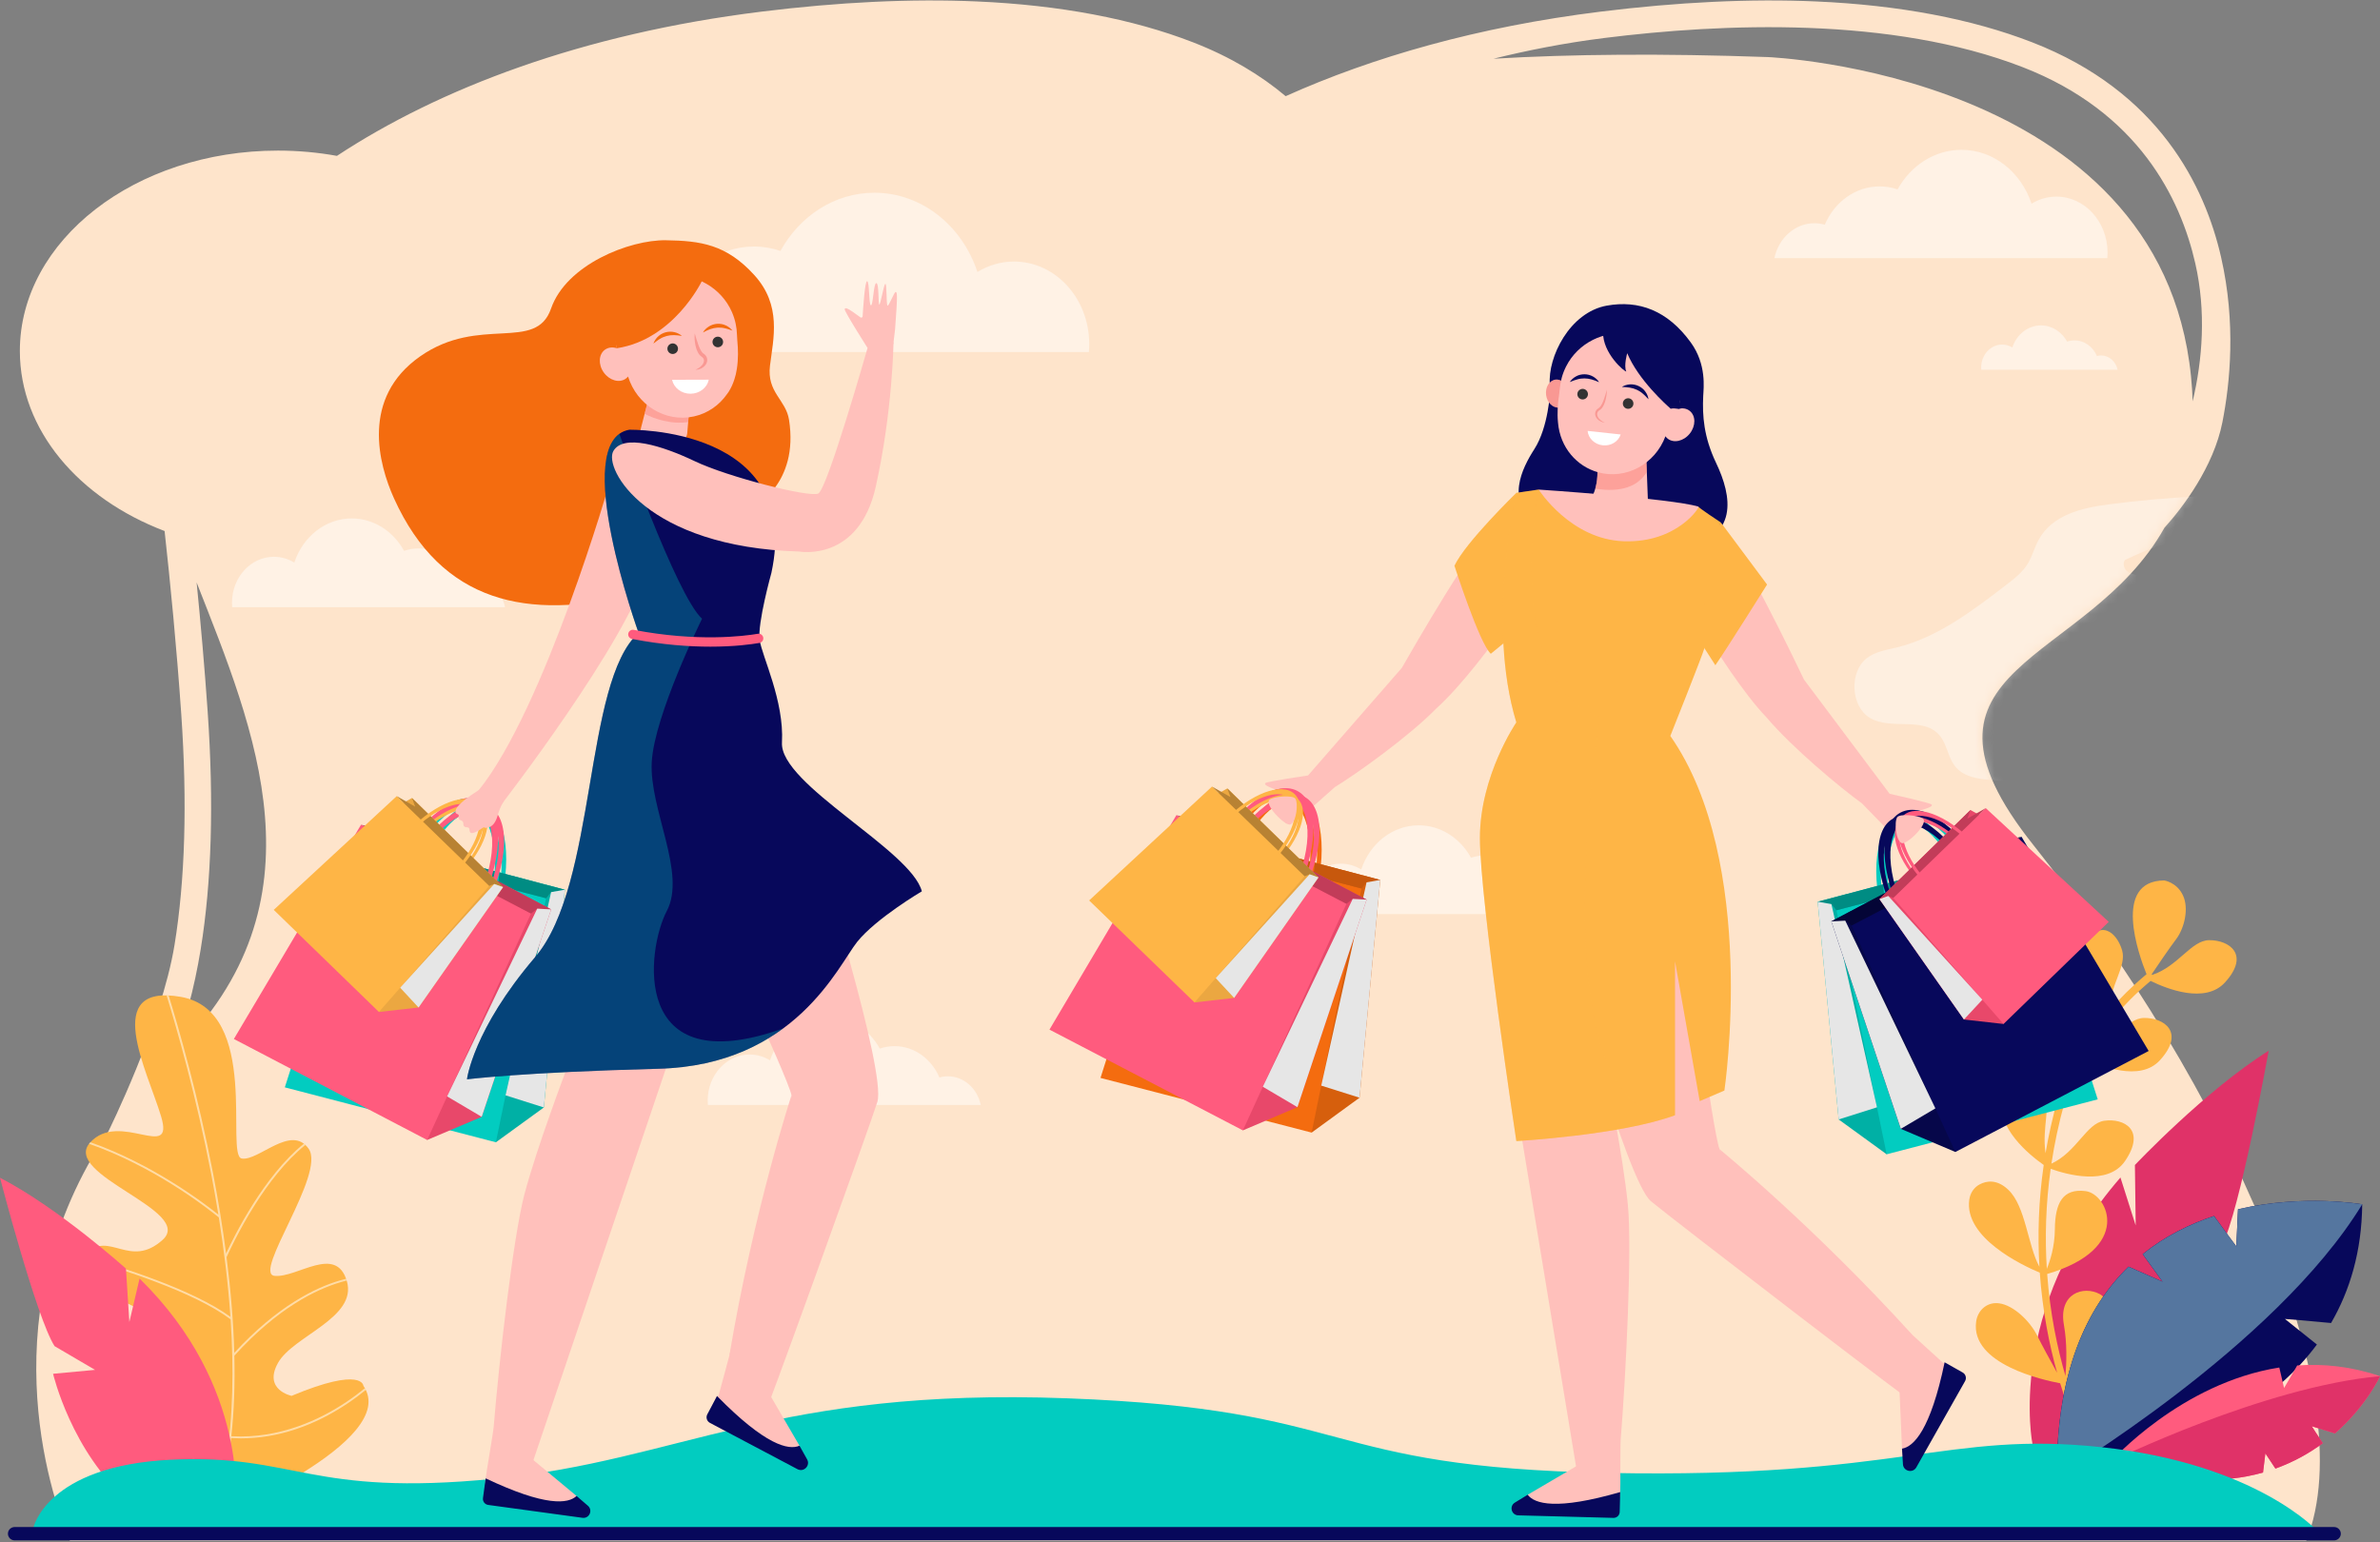 <svg width="250" height="162" viewBox="0 0 250 162" fill="none" xmlns="http://www.w3.org/2000/svg">
<rect x="0" y="0" width="250" height="162" fill="#808080" stroke="none"/>
<path d="M213.605 88.796C198.49 69.834 219.265 69.939 227.355 55.446C229.302 53.293 232.521 49.04 233.444 44.365C234.253 40.273 234.886 33.947 233.312 27.042C231.612 19.585 226.787 9.61 213.456 4.441C207.104 1.978 199.47 0.535 190.765 0.152C183.844 -0.153 176.23 0.221 168.129 1.223C155.244 2.817 144.181 6.003 135.049 10.104C132.454 7.922 129.254 5.971 125.308 4.441C118.956 1.978 111.321 0.535 102.617 0.152C95.696 -0.153 88.082 0.221 79.981 1.223C61.084 3.561 46.105 9.321 35.392 16.375C33.401 16.014 31.327 15.822 29.195 15.822C14.223 15.822 2.086 25.247 2.086 36.873C2.086 45.182 8.286 52.366 17.29 55.789C17.887 61.204 18.554 67.997 19.039 75.013C19.682 84.31 19.443 92.475 18.331 99.282C16.966 107.634 11.358 118.915 11.358 118.915C-1.139 137.544 5.147 156.703 7.341 161.878H95.489H154.104H242.252C248.417 146.504 233.861 114.208 213.605 88.796ZM18.243 110.697C18.178 110.761 18.114 110.825 18.049 110.889C19.382 107.654 20.396 103.924 21.083 99.716C22.229 92.69 22.475 84.3 21.815 74.781C21.486 70.033 21.073 65.387 20.653 61.19C26.714 76.642 34.541 94.777 18.243 110.697ZM156.88 6.169C160.298 5.324 164.252 4.525 168.52 3.991C180.954 2.436 198.669 1.704 212.452 7.049C224.642 11.775 229.047 20.869 230.597 27.666C231.751 32.725 231.358 37.804 230.321 42.163C230.296 41.317 230.239 40.443 230.148 39.537C226.938 7.643 185.678 5.995 185.678 5.995C174.613 5.602 165.087 5.681 156.88 6.169Z" fill="#FEE4CB"/>
<mask id="mask0_1163_200" style="mask-type:luminance" maskUnits="userSpaceOnUse" x="1" y="0" width="243" height="162">
<path d="M213.414 88.747C198.299 69.785 219.073 69.89 227.164 55.398C229.11 53.244 232.329 48.991 233.253 44.316C234.062 40.225 234.695 33.898 233.121 26.993C231.421 19.536 226.596 9.562 213.264 4.392C206.912 1.929 199.278 0.486 190.574 0.103C183.653 -0.201 176.039 0.172 167.938 1.174C155.053 2.768 143.99 5.954 134.858 10.056C132.263 7.874 129.062 5.922 125.116 4.392C118.764 1.929 111.13 0.486 102.426 0.103C95.505 -0.201 87.891 0.172 79.79 1.174C60.893 3.512 45.914 9.272 35.2 16.327C33.21 15.965 31.136 15.774 29.003 15.774C14.031 15.774 1.895 25.198 1.895 36.824C1.895 45.133 8.095 52.317 17.098 55.74C17.695 61.155 18.363 67.948 18.848 74.965C19.49 84.261 19.252 92.426 18.14 99.234C16.775 107.585 11.166 118.867 11.166 118.867C-1.33 137.496 4.955 156.655 7.15 161.829H95.298H153.913H242.061C248.225 146.456 233.67 114.159 213.414 88.747ZM18.052 110.648C17.986 110.712 17.922 110.776 17.858 110.84C19.191 107.606 20.205 103.875 20.891 99.668C22.037 92.641 22.284 84.252 21.624 74.733C21.294 69.984 20.881 65.338 20.461 61.141C26.522 76.593 34.35 94.728 18.052 110.648ZM156.688 6.12C160.107 5.275 164.061 4.476 168.328 3.943C180.762 2.388 198.477 1.656 212.261 7C224.45 11.727 228.856 20.82 230.406 27.617C231.559 32.677 231.166 37.755 230.13 42.114C230.104 41.269 230.048 40.394 229.956 39.488C226.746 7.594 185.487 5.947 185.487 5.947C174.421 5.553 164.896 5.632 156.688 6.12Z" fill="white"/>
</mask>
<g mask="url(#mask0_1163_200)">
<path opacity="0.5" d="M165.127 96.035C164.766 94.311 163.36 93.025 161.68 93.025C161.371 93.025 161.072 93.069 160.787 93.15C159.957 91.204 158.157 89.856 156.069 89.856C155.529 89.856 155.009 89.946 154.519 90.113C153.396 88.072 151.354 86.706 149.021 86.706C146.246 86.706 143.883 88.639 142.987 91.344C142.353 90.956 141.623 90.734 140.846 90.734C138.413 90.734 136.441 92.898 136.441 95.566C136.441 95.725 136.449 95.881 136.463 96.035H165.127Z" fill="white"/>
<path opacity="0.5" d="M53.053 63.794C52.692 62.07 51.286 60.784 49.605 60.784C49.297 60.784 48.998 60.827 48.712 60.909C47.883 58.963 46.083 57.614 43.995 57.614C43.455 57.614 42.935 57.704 42.445 57.871C41.321 55.83 39.28 54.465 36.947 54.465C34.172 54.465 31.808 56.397 30.913 59.102C30.279 58.715 29.549 58.493 28.772 58.493C26.339 58.493 24.367 60.656 24.367 63.325C24.367 63.483 24.375 63.639 24.388 63.794H53.053Z" fill="white"/>
<path opacity="0.5" d="M103.022 116.085C102.661 114.361 101.255 113.075 99.574 113.075C99.266 113.075 98.966 113.118 98.681 113.2C97.852 111.254 96.051 109.905 93.964 109.905C93.424 109.905 92.903 109.995 92.414 110.163C91.29 108.121 89.248 106.756 86.916 106.756C84.141 106.756 81.777 108.688 80.882 111.393C80.248 111.006 79.518 110.784 78.74 110.784C76.308 110.784 74.336 112.947 74.336 115.616C74.336 115.774 74.343 115.93 74.357 116.085H103.022Z" fill="white"/>
<path opacity="0.5" d="M222.437 38.846C222.256 37.985 221.554 37.343 220.714 37.343C220.56 37.343 220.411 37.364 220.268 37.405C219.854 36.433 218.954 35.759 217.911 35.759C217.642 35.759 217.382 35.804 217.137 35.888C216.575 34.868 215.556 34.186 214.39 34.186C213.004 34.186 211.823 35.151 211.375 36.503C211.059 36.309 210.694 36.198 210.306 36.198C209.091 36.198 208.105 37.279 208.105 38.612C208.105 38.691 208.109 38.769 208.116 38.846H222.437Z" fill="white"/>
<path opacity="0.5" d="M186.383 27.122C186.823 25.019 188.539 23.45 190.59 23.45C190.966 23.45 191.331 23.503 191.679 23.603C192.691 21.228 194.888 19.583 197.435 19.583C198.094 19.583 198.729 19.693 199.326 19.897C200.698 17.406 203.189 15.74 206.035 15.74C209.421 15.74 212.305 18.098 213.398 21.398C214.171 20.925 215.062 20.654 216.01 20.654C218.978 20.654 221.384 23.294 221.384 26.55C221.384 26.743 221.375 26.934 221.359 27.122H186.383V27.122Z" fill="white"/>
<path opacity="0.5" d="M62.945 36.987C63.593 33.894 66.116 31.587 69.132 31.587C69.685 31.587 70.222 31.665 70.734 31.811C72.223 28.319 75.453 25.899 79.199 25.899C80.167 25.899 81.101 26.061 81.979 26.361C83.996 22.698 87.659 20.248 91.845 20.248C96.824 20.248 101.065 23.716 102.672 28.569C103.81 27.874 105.12 27.476 106.514 27.476C110.879 27.476 114.417 31.358 114.417 36.146C114.417 36.43 114.404 36.71 114.38 36.987H62.945Z" fill="white"/>
<path opacity="0.4" d="M214.143 56.71C213.706 57.515 213.472 58.441 212.998 59.22C212.452 60.118 211.628 60.76 210.822 61.381C207.226 64.151 203.505 66.983 199.215 68.025C198.139 68.287 196.997 68.449 196.094 69.142C194.226 70.575 194.405 74.209 196.403 75.411C198.69 76.787 202.136 75.176 203.818 77.362C204.503 78.25 204.635 79.529 205.305 80.43C206.202 81.634 207.779 81.842 209.193 81.944C210.161 82.013 211.129 82.073 212.098 82.125C207.775 71.494 217.944 68.718 225.066 60.51C224.862 60.478 224.659 60.445 224.456 60.408C224.073 60.337 223.67 60.246 223.378 59.964C223.086 59.683 222.961 59.148 223.216 58.826C224.626 58.165 226.061 57.499 227.554 57.159C227.905 56.596 228.239 56.01 228.552 55.398C229.225 54.584 230.064 53.47 230.894 52.147C227.736 52.312 224.587 52.578 221.446 52.996C218.682 53.363 215.566 54.085 214.143 56.71Z" fill="white"/>
</g>
<path d="M22.303 159.558C22.303 159.558 42.197 151.404 38.174 145.595C38.174 145.595 38.11 143.515 30.628 146.646C30.628 146.646 27.614 146.02 29.203 143.18C30.792 140.34 37.572 138.454 36.432 134.586C35.292 130.718 31.225 134.262 28.849 134.04C26.473 133.819 34.264 123.307 32.422 120.685C30.581 118.063 27.152 122.012 25.389 121.711C23.625 121.41 27.404 106.204 18.999 104.73C10.593 103.256 15.472 112.463 16.922 117.285C18.372 122.106 12.569 116.628 9.47 120.027C6.371 123.426 20.504 127.185 17.078 130.262C13.652 133.338 11.474 129.279 9.09 131.674C5.235 135.546 20.027 138.013 17.825 140.932C16.07 143.26 12.694 139.2 11.037 140.832C9.381 142.464 12.717 153.491 22.303 159.558Z" fill="#FEB546"/>
<path opacity="0.52" d="M38.426 146.023C38.397 145.962 38.364 145.902 38.33 145.842C37.754 146.312 37.096 146.809 36.364 147.299C33.673 149.101 29.402 151.178 24.301 150.887C24.583 148.289 24.689 145.464 24.617 142.424C29.156 137.428 33.185 135.471 35.767 134.709C35.99 134.643 36.206 134.585 36.416 134.533C36.396 134.468 36.375 134.406 36.354 134.345C36.15 134.396 35.939 134.452 35.722 134.516C33.14 135.275 29.127 137.213 24.61 142.131C24.61 142.118 24.61 142.106 24.609 142.093C24.523 138.971 24.252 135.623 23.8 132.079C23.918 131.812 25.053 129.273 26.843 126.466C28.128 124.45 29.955 121.988 32.078 120.285C32.026 120.237 31.974 120.194 31.921 120.153C29.785 121.875 27.954 124.343 26.664 126.365C25.166 128.715 24.124 130.879 23.75 131.69C23.397 128.99 22.94 126.177 22.38 123.266C20.819 115.146 18.813 108.148 17.716 104.58C17.642 104.577 17.569 104.575 17.497 104.573C18.588 108.116 20.606 115.141 22.175 123.301C22.439 124.673 22.697 126.114 22.938 127.605C22.333 127.118 20.511 125.694 17.968 124.125C15.825 122.804 12.83 121.175 9.494 120.003C9.486 120.011 9.478 120.019 9.471 120.027C9.429 120.072 9.391 120.118 9.356 120.164C12.7 121.331 15.705 122.964 17.851 124.288C20.761 126.083 22.722 127.686 22.985 127.904C23.513 131.211 23.956 134.756 24.204 138.344C20.267 135.471 12.631 133.074 8.813 131.993C8.77 132.05 8.73 132.108 8.695 132.165C12.528 133.247 20.338 135.691 24.222 138.607C24.561 143.713 24.498 148.894 23.715 153.583C19.816 152.142 16.529 148.297 14.45 145.306C13.163 143.456 12.17 141.699 11.546 140.513C11.481 140.535 11.418 140.563 11.357 140.596C11.984 141.787 12.981 143.552 14.273 145.411C16.377 148.438 19.712 152.335 23.682 153.782C23.336 155.796 22.855 157.717 22.215 159.501C22.245 159.52 22.274 159.539 22.304 159.559C22.304 159.559 22.349 159.54 22.433 159.505C23.308 157.053 23.924 154.238 24.279 151.083C24.612 151.102 24.945 151.112 25.278 151.112C27.221 151.112 29.176 150.787 31.104 150.14C32.936 149.526 34.748 148.623 36.489 147.456C37.209 146.974 37.856 146.486 38.426 146.023Z" fill="white"/>
<path d="M213.501 151.735C213.501 151.735 210.628 137.659 222.736 123.708L224.338 128.745L224.255 122.395C224.255 122.395 231.642 114.566 238.308 110.386C238.308 110.386 235.265 127.35 233.391 130.851L228.824 134.064L233.818 134.106C233.818 134.106 232.348 143.585 226.027 149.932C219.705 156.28 213.501 151.735 213.501 151.735Z" fill="#E03268"/>
<path d="M227.322 92.498C221.884 92.553 224.647 100.294 225.477 102.348C223.957 103.612 222.668 104.899 221.583 106.149C221.627 103.458 223.408 101.532 222.911 99.838C222.354 97.939 220.509 96.32 218.848 99.544C217.533 102.099 220.059 105.386 221.165 106.641C219.33 108.844 218.117 110.902 217.342 112.485C216.936 109.375 218.738 106.918 217.962 105.052C217.113 103.011 214.894 101.455 213.494 105.269C212.337 108.421 215.84 111.902 217.09 113.015C216.417 114.477 216.155 115.429 216.128 115.531C215.591 117.449 215.178 119.325 214.87 121.15C214.449 118.419 215.551 116.013 214.627 114.409C213.517 112.485 211.135 111.244 210.29 115.271C209.62 118.457 213.165 121.328 214.676 122.389C214.123 126.216 214.03 129.806 214.224 133.089C212.981 130.797 212.783 126.73 210.953 124.993C209.752 123.854 208.662 124.054 207.954 124.426C207.349 124.744 206.955 125.335 206.856 126.041C206.299 130.032 212.394 132.919 214.263 133.706C214.549 137.744 215.265 141.296 216.082 144.218C215.43 143.038 214.452 141.252 213.983 140.304C213.245 138.81 211.514 137.126 209.999 136.927C209.936 136.918 209.875 136.913 209.814 136.908C208.663 136.834 207.743 137.686 207.58 138.836C206.945 143.333 214.72 145.013 216.404 145.323C216.41 145.343 216.416 145.364 216.422 145.384C218.656 152.703 221.673 157.011 221.8 157.19L222.408 156.766C222.379 156.724 219.51 152.622 217.338 145.8C222.877 141.548 222.238 136.859 220.572 135.959C218.851 135.029 216.203 135.885 216.798 139.191C217.143 141.109 217.076 143.167 216.959 144.558C216.107 141.624 215.344 137.998 215.04 133.844C224.066 131.182 221.443 125.44 219.079 125.137C216.685 124.83 215.867 126.369 215.847 129.145C215.833 130.99 215.336 132.495 215.002 133.301C214.801 130.082 214.88 126.556 215.407 122.795C217.072 123.391 221.412 124.619 223.215 121.98C225.469 118.682 223.082 117.454 221.035 117.745C219.153 118.012 218.174 121.001 215.486 122.249C215.801 120.167 216.251 118.016 216.87 115.805C216.879 115.769 217.404 113.86 218.977 111.174C220.591 111.981 224.764 113.721 226.889 111.38C229.558 108.439 227.315 106.925 225.225 106.943C223.361 106.959 222.032 109.6 219.349 110.555C220.739 108.313 222.835 105.625 225.905 103.052C227.584 103.877 231.637 105.504 233.72 103.209C236.389 100.269 234.146 98.754 232.056 98.773C230.165 98.789 228.826 101.506 226.067 102.425L226.013 102.358C226.616 101.463 227.901 99.568 228.565 98.698C229.451 97.537 229.957 95.447 229.299 94.058C228.641 92.669 227.322 92.498 227.322 92.498Z" fill="#FEB546"/>
<path d="M24.719 158.363C24.719 158.363 26.303 145.728 14.661 134.323L13.587 138.888L13.23 133.279C13.23 133.279 6.173 126.922 0 123.733C0 123.733 3.838 138.475 5.731 141.424L9.984 143.917L5.575 144.328C5.575 144.328 7.516 152.582 13.531 157.71C19.546 162.838 24.719 158.363 24.719 158.363Z" fill="#FF5B7E"/>
<path d="M248.132 126.523C248.081 131.479 246.834 135.588 244.86 138.993C242.65 138.776 240.013 138.566 240.013 138.566L243.372 141.253C234.439 153.305 216.056 155.113 216.056 155.113C215.976 144.219 219.177 137.361 223.584 133.074C225.024 133.698 227.154 134.649 227.154 134.649L225.068 131.758C227.409 129.872 229.998 128.598 232.571 127.749C233.645 129.258 234.906 130.943 234.906 130.943L235.085 127.044C241.992 125.433 248.132 126.523 248.132 126.523Z" fill="#07085B"/>
<path d="M223.584 133.074C225.024 133.698 227.154 134.649 227.154 134.649L225.068 131.758C227.409 129.872 229.998 128.598 232.571 127.749C233.645 129.258 234.907 130.943 234.907 130.943L235.085 127.044C241.992 125.433 248.132 126.523 248.132 126.523C238.989 141.508 216.056 155.113 216.056 155.113C215.976 144.219 219.177 137.361 223.584 133.074Z" fill="#55769F"/>
<path d="M250.002 144.577C246.967 143.544 244.043 143.253 241.303 143.453C240.687 144.537 239.923 145.82 239.923 145.82L239.423 143.67C229.064 145.292 221.746 153.535 221.746 153.535C228.352 155.897 233.611 155.857 237.712 154.703C237.819 153.894 237.959 152.691 237.959 152.691L239.015 154.287C240.954 153.591 242.606 152.647 243.993 151.62C243.438 150.794 242.838 149.843 242.838 149.843L245.272 150.591C248.589 147.692 250.002 144.577 250.002 144.577Z" fill="#FF5B7E"/>
<path d="M237.712 154.703C237.819 153.894 237.959 152.691 237.959 152.691L239.015 154.287C240.954 153.591 242.606 152.647 243.993 151.62C243.437 150.794 242.838 149.843 242.838 149.843L245.272 150.591C248.589 147.692 250.002 144.577 250.002 144.577C237.786 145.673 221.746 153.535 221.746 153.535C228.352 155.897 233.61 155.857 237.712 154.703Z" fill="#E03268"/>
<path d="M3.496 160.534C3.496 160.534 4.842 153.986 17.968 153.356C31.095 152.726 32.441 157.282 51.962 155.353C71.483 153.425 81.334 145.759 112.072 146.902C142.81 148.044 138.178 154.141 168.947 154.744C199.715 155.347 204.415 150.302 220.744 152.038C237.074 153.774 243.488 160.905 243.488 160.905H238.42L3.496 160.534Z" fill="#02CCC0"/>
<path d="M245.177 161.829H1.539C1.149 161.829 0.832 161.515 0.832 161.128C0.832 160.741 1.149 160.427 1.539 160.427H245.177C245.567 160.427 245.884 160.741 245.884 161.128C245.884 161.515 245.567 161.829 245.177 161.829Z" fill="#07085B"/>
<path d="M44.096 92.689C45.316 88.026 48.102 84.714 50.319 85.292C52.536 85.869 53.345 90.116 52.126 94.779C51.958 95.423 52.4 95.451 52.547 94.889C53.895 89.737 53.001 85.043 50.551 84.405C48.1 83.767 45.022 87.427 43.675 92.579C43.521 93.168 43.928 93.332 44.096 92.689Z" fill="#02CCC0"/>
<path d="M57.127 116.347L52.087 120.007L37.895 91.987L40.091 88.375L59.333 93.472L57.127 116.347Z" fill="#00B0A5"/>
<path d="M52.088 120.007L29.918 114.236L37.868 89.296L57.364 94.372L52.088 120.007Z" fill="#02CCC0"/>
<path d="M59.332 93.472L40.09 88.375L41.184 89.305L37.867 89.296L57.363 94.372L57.89 93.725L59.332 93.472Z" fill="#008C83"/>
<path d="M42.696 92.919C44.014 87.879 47.026 84.298 49.423 84.922C51.82 85.546 52.694 90.138 51.376 95.178C51.194 95.875 51.673 95.905 51.832 95.297C53.288 89.728 52.322 84.654 49.673 83.964C47.024 83.275 43.697 87.231 42.24 92.8C42.074 93.437 42.514 93.615 42.696 92.919Z" fill="#02CCC0"/>
<path d="M57.889 93.725L53.102 115.072L57.126 116.348L59.331 93.472L57.889 93.725Z" fill="#E6E6E6"/>
<path d="M43.231 91.349C45.468 87.081 48.927 84.481 50.958 85.542C52.989 86.603 52.821 90.924 50.584 95.193C50.275 95.782 50.7 95.909 50.97 95.394C53.442 90.678 53.627 85.903 51.383 84.731C49.139 83.558 45.317 86.431 42.845 91.147C42.562 91.687 42.922 91.939 43.231 91.349Z" fill="#FF5B7E"/>
<path d="M50.602 117.333L44.868 119.765L37.344 89.27L40.296 86.245L57.898 95.54L50.602 117.333Z" fill="#E8486A"/>
<path d="M44.87 119.765L24.566 109.154L37.924 86.642L55.778 95.974L44.87 119.765Z" fill="#FF5B7E"/>
<path d="M57.897 95.54L40.295 86.245L41.151 87.397L37.922 86.642L55.776 95.974L56.435 95.463L57.897 95.54Z" fill="#C23C59"/>
<path d="M41.813 91.258C44.231 86.644 47.971 83.833 50.167 84.98C52.362 86.128 52.181 90.799 49.763 95.413C49.429 96.05 49.888 96.188 50.18 95.631C52.852 90.532 53.052 85.371 50.626 84.103C48.201 82.835 44.068 85.941 41.396 91.04C41.09 91.624 41.479 91.896 41.813 91.258Z" fill="#FF5B7E"/>
<path d="M56.432 95.462L46.965 115.185L50.599 117.333L57.894 95.54L56.432 95.462Z" fill="#E6E6E6"/>
<path d="M44.192 87.69C46.451 85.367 49.179 84.354 50.284 85.427C51.389 86.5 50.454 89.253 48.195 91.575C47.883 91.896 48.132 92.059 48.405 91.779C50.901 89.213 51.935 86.171 50.714 84.986C49.492 83.8 46.478 84.92 43.982 87.486C43.696 87.779 43.88 88.011 44.192 87.69Z" fill="#FEB546"/>
<path d="M43.966 105.847L39.805 106.316L40.796 85.222L43.278 83.838L52.842 93.2L43.966 105.847Z" fill="#EBA741"/>
<path d="M39.806 106.317L28.754 95.589L41.674 83.64L51.393 93.073L39.806 106.317Z" fill="#FEB546"/>
<path d="M52.841 93.2L43.278 83.838L43.608 84.745L41.672 83.64L51.391 93.073L51.914 92.87L52.841 93.2Z" fill="#B88233"/>
<path d="M43.295 87.359C45.737 84.849 48.686 83.754 49.881 84.914C51.075 86.073 50.064 89.049 47.622 91.56C47.285 91.906 47.554 92.083 47.849 91.78C50.548 89.006 51.665 85.718 50.345 84.436C49.025 83.155 45.766 84.365 43.068 87.139C42.759 87.456 42.957 87.706 43.295 87.359Z" fill="#FEB546"/>
<path d="M51.914 92.87L42.035 103.767L43.965 105.847L52.841 93.2L51.914 92.87Z" fill="#E6E6E6"/>
<path d="M51.068 86.976C50.954 86.985 50.819 86.881 50.728 86.949C50.019 87.475 49.543 87.605 49.42 87.477C49.275 87.324 49.351 87.139 49.282 87.031C49.145 86.817 48.982 87.007 48.757 86.813C48.629 86.703 48.7 86.528 48.653 86.405C48.605 86.281 48.519 86.21 48.326 86.144C48.134 86.078 48.2 85.838 48.185 85.672C48.17 85.506 47.971 85.547 47.89 85.428C47.739 85.207 47.845 84.671 49.448 83.566L50.872 82.62L52.294 82.501L52.92 84.187C52.92 84.187 52.557 84.66 52.301 85.591C52.108 86.296 51.789 86.918 51.068 86.976Z" fill="#FFC0BB"/>
<path d="M71.025 109.071L55.938 153.678C55.938 153.678 50.759 158.161 50.984 155.545C51.036 154.936 51.801 150.611 51.866 149.812C52.412 143.098 53.905 129.928 55.104 125.408C56.401 120.519 59.479 112.396 59.479 112.396L71.025 109.071Z" fill="#FFC0BB"/>
<path d="M60.563 157.164L55.854 153.251L51.016 155.313L52.416 156.641L57.713 158.167C57.713 158.167 59.86 158.196 59.962 158.147C60.064 158.097 60.563 157.164 60.563 157.164Z" fill="#FFC0BB"/>
<path d="M60.564 157.164L61.752 158.19C62.304 158.659 61.904 159.557 61.186 159.459L51.279 158.105C50.929 158.057 50.685 157.735 50.733 157.386L51.016 155.313C57.327 158.315 59.693 157.987 60.564 157.164Z" fill="#07085B"/>
<path d="M85.865 89.499C85.865 89.499 93.13 112.568 92.16 115.765C91.54 117.811 79.962 149.993 79.778 149.934C79.594 149.874 74.967 148.52 74.967 148.52C74.967 148.52 83.56 117.072 83.14 115.058C82.72 113.044 74.008 94.453 74.008 94.453L85.865 89.499Z" fill="#FFC0BB"/>
<path d="M83.98 151.885L80.777 146.378L75.312 146.663L76.206 148.461L80.836 151.846C80.836 151.846 82.924 152.642 83.041 152.63C83.158 152.618 83.98 151.885 83.98 151.885Z" fill="#FFC0BB"/>
<path d="M83.982 151.885L84.776 153.312C85.148 153.967 84.435 154.701 83.77 154.35L74.573 149.485C74.248 149.313 74.124 148.912 74.296 148.587L75.314 146.663C80.408 151.852 82.837 152.378 83.982 151.885Z" fill="#07085B"/>
<path d="M83.143 115.058C83.143 115.058 79.191 127.087 76.602 142.47L84.96 124.45L83.143 115.058Z" fill="#FFC0BB"/>
<path d="M79.171 53.237C79.171 53.237 83.945 50.851 82.88 44.1C82.544 41.971 80.53 41.235 80.882 38.402C81.233 35.569 82.145 32.091 79.22 28.883C76.296 25.676 73.601 25.297 69.943 25.241C66.128 25.184 59.483 27.794 57.881 32.422C56.279 37.049 50.368 33.073 44.129 37.442C37.89 41.812 39.765 48.767 41.385 52.353C46.376 63.398 55.506 65.187 66.549 62.456C77.591 59.725 68.525 57.771 68.627 57.599C68.728 57.426 79.171 53.237 79.171 53.237Z" fill="#F46C0F"/>
<path d="M72.188 45.534L72.516 41.623L68.1 41.959L66.86 46.801C66.71 47.376 68.539 47.659 69.078 47.908C69.704 48.199 70.288 46.611 71.26 46.485C71.752 46.421 72.134 46.027 72.188 45.534Z" fill="#FFC0BB"/>
<g opacity="0.6">
<path d="M72.286 44.339L72.514 41.623L68.098 41.959L67.711 43.472C68.629 43.963 70.475 44.618 72.286 44.339Z" fill="#FC8D84"/>
</g>
<path d="M77.133 39.881C77.255 39.522 77.344 39.149 77.398 38.765C77.564 37.733 77.54 36.676 77.448 35.769C77.429 35.574 77.42 35.379 77.415 35.183C77.396 34.394 77.231 33.585 76.885 32.789C75.77 30.227 73.05 28.674 70.274 29.018C66.533 29.482 64.069 32.995 64.789 36.585C64.355 36.447 63.905 36.484 63.553 36.734C62.878 37.213 62.817 38.285 63.417 39.128C64.017 39.971 65.05 40.266 65.726 39.787C65.82 39.72 65.9 39.641 65.971 39.554C66.896 42.547 69.877 44.404 72.875 43.753C74.341 43.434 75.553 42.571 76.363 41.41C76.419 41.341 76.476 41.261 76.535 41.17C76.792 40.771 76.986 40.334 77.133 39.881Z" fill="#FFC0BB"/>
<path d="M71.206 36.516C71.271 36.816 71.081 37.112 70.78 37.177C70.48 37.242 70.184 37.052 70.118 36.752C70.053 36.452 70.243 36.156 70.544 36.091C70.844 36.026 71.141 36.216 71.206 36.516Z" fill="#333333"/>
<path d="M75.944 35.808C76.01 36.108 75.819 36.404 75.519 36.469C75.219 36.534 74.922 36.343 74.856 36.044C74.791 35.744 74.982 35.448 75.282 35.383C75.582 35.318 75.879 35.508 75.944 35.808Z" fill="#333333"/>
<path d="M71.63 35.297C71.341 35.245 71.067 35.213 70.799 35.208C70.531 35.203 70.272 35.233 70.025 35.3C69.78 35.37 69.537 35.462 69.314 35.608L69.227 35.658C69.197 35.675 69.172 35.698 69.144 35.716L68.975 35.835C68.861 35.917 68.76 36.013 68.633 36.097C68.686 35.961 68.751 35.826 68.83 35.7C68.921 35.585 69.002 35.453 69.121 35.357C69.336 35.141 69.623 34.993 69.922 34.911C70.223 34.829 70.543 34.827 70.838 34.895C71.133 34.967 71.413 35.094 71.63 35.297Z" fill="#F46C0F"/>
<path d="M73.84 34.933C73.981 34.671 74.205 34.461 74.461 34.299C74.719 34.139 75.022 34.04 75.334 34.02C75.644 34.003 75.963 34.051 76.236 34.187C76.38 34.239 76.498 34.339 76.622 34.418C76.738 34.513 76.842 34.62 76.936 34.731C76.79 34.693 76.662 34.633 76.528 34.592L76.33 34.534C76.297 34.526 76.266 34.512 76.233 34.505L76.134 34.487C75.876 34.419 75.616 34.41 75.361 34.422C75.106 34.437 74.851 34.493 74.599 34.583C74.347 34.673 74.098 34.791 73.84 34.933Z" fill="#F46C0F"/>
<path d="M72.974 35.023C72.936 35.422 72.964 35.822 73.039 36.219C73.077 36.418 73.131 36.614 73.208 36.81C73.288 37.003 73.386 37.199 73.564 37.368L73.638 37.427L73.704 37.476C73.733 37.5 73.771 37.517 73.793 37.545C73.847 37.593 73.888 37.65 73.913 37.712C73.972 37.837 73.946 37.995 73.882 38.145C73.74 38.453 73.413 38.683 73.055 38.853C73.449 38.834 73.883 38.677 74.141 38.292C74.267 38.106 74.335 37.843 74.254 37.594C74.234 37.532 74.209 37.473 74.172 37.421C74.14 37.364 74.097 37.32 74.054 37.275C74.013 37.226 73.96 37.198 73.912 37.16C73.883 37.139 73.877 37.132 73.862 37.12L73.82 37.087C73.71 36.986 73.618 36.827 73.537 36.665C73.452 36.503 73.394 36.321 73.326 36.142C73.201 35.779 73.093 35.404 72.974 35.023Z" fill="#F99893"/>
<path d="M73.709 29.561C73.709 29.561 70.768 35.678 64.788 36.585L63.785 32.298C63.785 32.298 65.765 30.012 66.024 29.718C66.281 29.425 70.293 28.041 70.293 28.041L73.636 28.522L73.709 29.561Z" fill="#F46C0F"/>
<path d="M64.114 50.448C64.114 50.448 57.238 74.437 50.242 83.077L52.559 84.66C52.559 84.66 66.007 67.309 68.064 59.655C70.122 52.003 64.114 50.448 64.114 50.448Z" fill="#FFC0BB"/>
<path d="M66.089 45.15C66.089 45.15 84.362 44.761 81.028 60.191C81.028 60.191 79.547 65.498 79.794 67.227C80.04 68.954 82.386 73.62 82.139 78.014C81.892 82.409 95.721 89.321 96.832 93.641C96.832 93.641 92.017 96.48 90.041 98.949C88.066 101.418 83.498 111.91 69.176 112.28C54.854 112.65 49.051 113.391 49.051 113.391C49.051 113.391 49.668 108.206 56.212 100.554C62.755 92.901 61.274 71.67 67.077 66.486C67.077 66.486 59.792 46.279 66.089 45.15Z" fill="#07085B"/>
<path opacity="0.3" d="M56.212 100.554C62.755 92.901 61.274 71.67 67.077 66.486C67.077 66.486 60.677 48.732 65.06 45.577C65.061 45.58 71.028 62.536 73.744 65.005C73.744 65.005 68.732 75.126 68.46 80.063C68.188 85.001 72.139 91.732 70.04 95.711C67.941 99.69 66.1 113.805 82.268 108.043C79.191 110.314 74.986 112.13 69.176 112.28C54.854 112.65 49.051 113.391 49.051 113.391C49.051 113.391 49.668 108.207 56.212 100.554Z" fill="#02CCC0"/>
<path d="M66.38 67.124C66.115 67.073 65.944 66.814 65.998 66.55C66.052 66.288 66.307 66.12 66.569 66.171C73.254 67.459 78.148 66.832 79.61 66.583C79.864 66.54 80.108 66.702 80.166 66.953L80.167 66.956C80.229 67.228 80.052 67.495 79.778 67.544C78.955 67.688 77.164 67.938 74.624 67.938C72.4 67.938 69.602 67.746 66.38 67.124ZM80.062 66.498C80.062 66.498 80.062 66.498 80.062 66.498L80.17 66.972L80.062 66.498Z" fill="#FF5B7E"/>
<path d="M70.598 39.901C70.774 40.737 71.573 41.367 72.531 41.364C73.488 41.361 74.282 40.726 74.452 39.889L70.598 39.901Z" fill="white"/>
<path d="M90.383 33.341C90.474 33.409 90.606 33.349 90.612 33.235C90.665 32.354 90.847 29.58 91.074 29.543C91.344 29.498 91.242 31.98 91.478 32.075C91.715 32.169 91.753 29.746 92.05 29.744C92.347 29.743 92.237 31.951 92.362 31.995C92.488 32.038 92.819 29.933 92.993 29.827C93.167 29.722 93.087 32.012 93.225 32.107C93.362 32.203 93.942 30.64 94.082 30.675C94.222 30.709 94.321 30.708 94.021 34.599L93.838 36.127L93.016 37.292L91.346 36.895C91.346 36.895 88.641 32.663 88.725 32.474C88.804 32.293 88.975 32.292 90.383 33.341Z" fill="#FFC0BB"/>
<path d="M91.129 36.557C91.129 36.557 86.899 51.415 85.954 51.85C85.008 52.286 76.488 50.123 72.993 48.459C69.496 46.794 65.469 45.57 64.428 47.388C63.386 49.206 67.861 57.487 83.976 57.945C83.976 57.945 90.229 59.078 91.999 51.101C93.769 43.123 93.857 35.955 93.857 35.955L91.129 36.557Z" fill="#FFC0BB"/>
<path d="M134.469 83.351C134.554 83.288 134.534 83.155 134.434 83.118C132.898 82.56 132.811 82.427 132.912 82.272C133.016 82.11 137.398 81.468 137.398 81.468L147.25 70.168C148.455 68.059 155.091 56.538 156.636 55.795C157.062 55.59 158.233 54.842 159.185 54.808L158.749 64.874C156.777 67.702 153.514 72.054 150.858 74.444C147.973 77.389 142.542 81.27 140.213 82.694L137.275 85.304C134.401 87.529 135.073 86.018 134.929 85.96C134.784 85.902 134.497 85.423 134.4 85.347C134.302 85.272 134.204 84.754 134.009 84.619C133.815 84.484 133.81 83.843 134.469 83.351Z" fill="#FFC0BB"/>
<path d="M162.827 41.1C162.827 41.1 162.664 44.867 161.166 47.193C159.875 49.195 158.106 52.746 161.426 54.953C164.744 57.16 169.527 54.163 169.596 53.942C169.664 53.722 171.265 51.238 171.136 49.251C171.007 47.264 171.895 44.888 170.257 43.206C168.618 41.525 162.827 41.1 162.827 41.1Z" fill="#07085B"/>
<path d="M180.266 48.642C178.953 45.887 178.813 43.657 178.909 41.607C178.949 40.748 179.28 38.293 177.6 35.973C175.168 32.615 172.136 31.503 168.773 32.111C164.88 32.815 162.564 37.515 162.797 40.414L169.931 40.554C168.784 40.782 167.967 40.945 167.967 40.945C163.265 53.125 166.234 53.577 167.028 55.143C167.821 56.709 172.72 58.318 176.564 57.644C182.75 56.56 181.92 52.112 180.266 48.642Z" fill="#07085B"/>
<path d="M172.894 47.153L173.114 52.976C173.114 52.976 170.917 54.771 167.098 52.356C167.098 52.356 167.856 51.51 167.802 49.302C167.746 47.046 172.894 47.153 172.894 47.153Z" fill="#FFC0BB"/>
<path opacity="0.6" d="M172.891 47.153L172.986 49.581C172.082 51.075 170.345 51.77 167.57 51.342C167.71 50.86 167.821 50.194 167.799 49.302C167.743 47.046 172.891 47.153 172.891 47.153Z" fill="#FC8D84"/>
<path d="M164.757 41.191C164.866 42.002 164.428 42.729 163.779 42.816C163.13 42.903 162.516 42.316 162.407 41.505C162.299 40.695 162.737 39.966 163.386 39.88C164.034 39.793 164.648 40.38 164.757 41.191Z" fill="#F99893"/>
<path d="M163.658 44.413C163.551 43.378 163.634 42.331 163.776 41.435C163.806 41.243 163.825 41.05 163.841 40.856C163.904 40.072 164.113 39.279 164.501 38.508C165.749 36.027 168.532 34.636 171.265 35.133C174.947 35.802 177.193 39.428 176.278 42.952C176.717 42.839 177.16 42.901 177.495 43.169C178.138 43.682 178.138 44.75 177.497 45.553C176.855 46.356 175.814 46.591 175.17 46.078C175.081 46.007 175.006 45.924 174.941 45.834C173.857 48.753 170.798 50.431 167.863 49.617C165.641 49.001 163.88 47.024 163.658 44.413Z" fill="#FFC0BB"/>
<path d="M166.789 41.291C166.854 41.591 166.663 41.887 166.363 41.952C166.024 42.026 165.69 41.775 165.688 41.407C165.686 41.193 165.816 40.991 166.012 40.904C166.348 40.755 166.715 40.954 166.789 41.291Z" fill="#333333"/>
<path d="M171.566 42.277C171.631 42.577 171.441 42.873 171.14 42.938C170.801 43.012 170.468 42.76 170.465 42.393C170.463 42.178 170.594 41.977 170.79 41.889C171.125 41.74 171.492 41.94 171.566 42.277Z" fill="#333333"/>
<path d="M168.792 40.946C168.694 41.291 168.594 41.631 168.476 41.96C168.412 42.123 168.354 42.287 168.272 42.436C168.193 42.585 168.105 42.731 167.99 42.827L167.947 42.859C167.932 42.871 167.922 42.88 167.898 42.895C167.856 42.926 167.811 42.949 167.774 42.989C167.736 43.025 167.697 43.061 167.669 43.107C167.636 43.149 167.614 43.198 167.594 43.249C167.516 43.454 167.563 43.679 167.662 43.846C167.76 44.018 167.909 44.147 168.07 44.239C168.233 44.329 168.408 44.386 168.586 44.411C168.423 44.335 168.268 44.252 168.135 44.143C168.001 44.037 167.891 43.906 167.825 43.762C167.764 43.618 167.74 43.458 167.802 43.33C167.818 43.299 167.831 43.267 167.855 43.239C167.873 43.209 167.901 43.185 167.928 43.16C167.952 43.133 167.989 43.118 168.018 43.095C168.05 43.074 168.102 43.038 168.142 43.007C168.297 42.869 168.392 42.701 168.473 42.533C168.55 42.364 168.605 42.19 168.651 42.015C168.74 41.663 168.79 41.306 168.792 40.946Z" fill="#F99893"/>
<path d="M170.367 40.655C170.661 40.66 170.934 40.679 171.196 40.723C171.457 40.766 171.702 40.839 171.93 40.946C172.155 41.055 172.376 41.183 172.57 41.362C172.679 41.439 172.761 41.546 172.866 41.637C172.966 41.735 173.051 41.846 173.164 41.947C173.138 41.803 173.1 41.659 173.046 41.52C172.979 41.389 172.921 41.246 172.822 41.131C172.649 40.879 172.392 40.683 172.111 40.551C171.829 40.419 171.513 40.363 171.211 40.382C170.91 40.404 170.613 40.486 170.367 40.655Z" fill="#07085B"/>
<path d="M167.971 40.156C167.82 39.899 167.587 39.699 167.323 39.551C167.058 39.405 166.749 39.321 166.437 39.321C166.126 39.321 165.81 39.389 165.546 39.543C165.408 39.606 165.294 39.711 165.179 39.801C165.071 39.904 164.975 40.018 164.891 40.137C165.036 40.094 165.16 40.029 165.291 39.983C165.425 39.945 165.545 39.884 165.676 39.86C165.928 39.781 166.182 39.758 166.433 39.755C166.684 39.756 166.938 39.794 167.193 39.865C167.448 39.938 167.702 40.036 167.971 40.156Z" fill="#07085B"/>
<path d="M175.493 42.939C175.827 42.875 175.865 42.905 176.276 42.952L176.611 42.901L176.532 42.48L176.403 42.42L176.679 41.278L176.519 40.085C176.519 40.085 175.478 36.677 175.432 36.586C175.386 36.494 174.191 35.114 174.115 35.038C174.038 34.962 171.844 34.622 171.844 34.622C171.844 34.622 168.44 32.632 168.388 34.881C168.335 37.131 170.661 39.074 170.828 39.028C170.543 38.427 170.926 37.108 170.926 37.108C172.097 39.909 175.015 42.523 175.493 42.939Z" fill="#07085B"/>
<path d="M170.24 45.645C170.003 46.382 169.222 46.875 168.36 46.783C167.496 46.69 166.839 46.042 166.766 45.271L170.24 45.645Z" fill="white"/>
<path d="M159.28 51.779C159.28 51.779 153.93 56.969 152.777 59.437C152.777 59.437 155.403 67.613 156.597 68.683L160.036 65.86L159.28 51.779Z" fill="#FEB546"/>
<path d="M201.271 85.486C201.191 85.416 201.221 85.286 201.323 85.257C202.896 84.812 202.993 84.686 202.904 84.525C202.811 84.355 198.489 83.392 198.489 83.392L189.496 71.397C188.45 69.206 182.68 57.227 181.194 56.372C180.784 56.136 179.671 55.304 178.725 55.2L178.418 65.271C180.176 68.236 183.11 72.817 185.582 75.395C188.243 78.545 193.373 82.816 195.591 84.407L198.329 87.227C200.022 88.978 200.473 88.101 200.621 88.054C200.769 88.007 201.09 87.55 201.193 87.482C201.296 87.413 201.432 86.904 201.636 86.784C201.841 86.664 201.892 86.025 201.271 85.486Z" fill="#FFC0BB"/>
<path d="M180.762 54.891L185.617 61.412C185.617 61.412 181.173 68.489 180.185 69.888L179.033 68.098C179.033 68.098 175.658 62.976 175.987 62.4C176.317 61.824 180.762 54.891 180.762 54.891Z" fill="#FEB546"/>
<path d="M164.535 100.684C164.535 100.684 170.869 124.026 173.411 126.195C175.037 127.582 202.154 148.433 202.276 148.284C202.399 148.135 205.564 144.498 205.564 144.498C205.564 144.498 181.357 122.656 180.624 120.734C179.891 118.812 177.192 98.459 177.192 98.459L164.535 100.684Z" fill="#FFC0BB"/>
<path d="M161.625 51.434C161.625 51.434 175.515 52.36 178.416 53.224C178.416 53.224 178.478 55.974 177.83 56.528C177.182 57.082 170.671 59.506 168.633 59.667C166.595 59.828 165.113 61.309 163.57 59.056C162.026 56.804 161.625 56.248 161.625 55.662C161.625 55.076 161.625 51.434 161.625 51.434Z" fill="#FFC0BB"/>
<path d="M199.791 152.193L199.516 145.829L204.27 143.121L204.489 145.117L202.417 150.464C202.417 150.464 201.089 152.261 200.983 152.314C200.878 152.367 199.791 152.193 199.791 152.193Z" fill="#FFC0BB"/>
<path d="M157.926 107.885L165.599 154.345C165.599 154.345 169.985 159.605 170.186 156.987C170.233 156.378 170.178 151.986 170.243 151.187C170.79 144.474 171.447 131.235 170.995 126.581C170.505 121.547 168.782 113.033 168.782 113.033L157.926 107.885Z" fill="#FFC0BB"/>
<path d="M199.789 152.193L199.89 153.824C199.93 154.575 200.927 154.809 201.297 154.154L206.416 145.097C206.596 144.778 206.483 144.373 206.164 144.192L204.268 143.121C202.78 150.237 201.018 151.991 199.789 152.193Z" fill="#07085B"/>
<path d="M159.28 51.779C159.28 51.779 156.07 65.362 159.28 75.895C159.28 75.895 155.453 81.491 155.453 88.033C155.453 94.575 159.28 119.879 159.28 119.879C159.28 119.879 170.269 119.262 175.948 117.164V100.994L178.541 115.683L181.134 114.572C181.134 114.572 184.714 90.544 175.454 77.316C175.454 77.316 178.788 68.962 179.035 68.098C179.035 68.098 178.541 59.581 180.764 54.891C180.764 54.891 178.233 53.224 178.417 53.224C178.602 53.224 176.195 57.051 170.578 56.865C164.96 56.68 161.626 51.434 161.626 51.434L159.28 51.779Z" fill="#FEB546"/>
<path d="M160.469 157.037L165.75 153.937L170.19 156.754L168.594 157.838L163.12 158.488C163.12 158.488 160.996 158.169 160.903 158.104C160.811 158.038 160.469 157.037 160.469 157.037Z" fill="#FFC0BB"/>
<path d="M160.469 157.037L159.13 157.857C158.509 158.23 158.759 159.181 159.483 159.2L169.479 159.466C169.831 159.476 170.125 159.197 170.135 158.845L170.19 156.754C163.476 158.696 161.194 157.99 160.469 157.037Z" fill="#07085B"/>
<path opacity="0.3" d="M168.046 75.319C157.675 71.74 161.626 51.434 161.626 51.434L159.28 51.779C159.28 51.779 156.07 65.362 159.28 75.895C159.28 75.895 155.453 81.491 155.453 88.033C155.453 94.575 159.28 119.879 159.28 119.879C159.28 119.879 170.269 119.262 175.948 117.164C161.256 117.781 168.046 75.319 168.046 75.319Z" fill="#FEB546"/>
<path d="M180.621 120.734C180.621 120.734 190.44 128.729 200.922 140.285L184.16 129.622L180.621 120.734Z" fill="#FFC0BB"/>
<path d="M129.756 91.68C130.97 87.016 133.752 83.701 135.97 84.275C138.188 84.85 139.002 89.097 137.789 93.761C137.621 94.405 138.064 94.433 138.21 93.87C139.551 88.716 138.651 84.024 136.2 83.389C133.749 82.754 130.676 86.418 129.335 91.571C129.181 92.16 129.589 92.325 129.756 91.68Z" fill="#F46C0F"/>
<path d="M142.81 115.323L137.775 118.989L123.547 90.986L125.739 87.372L144.987 92.444L142.81 115.323Z" fill="#D65F0D"/>
<path d="M137.775 118.989L115.598 113.245L123.517 88.296L143.019 93.347L137.775 118.989Z" fill="#F46C0F"/>
<path d="M144.986 92.444L125.738 87.372L126.832 88.301L123.516 88.296L143.018 93.347L143.544 92.7L144.986 92.444Z" fill="#C7580D"/>
<path d="M128.352 91.912C129.664 86.87 132.671 83.287 135.069 83.907C137.466 84.529 138.347 89.119 137.035 94.161C136.854 94.858 137.332 94.888 137.491 94.279C138.94 88.708 137.967 83.635 135.318 82.949C132.669 82.263 129.346 86.223 127.896 91.794C127.73 92.431 128.17 92.609 128.352 91.912Z" fill="#F46C0F"/>
<path d="M143.546 92.7L138.785 114.052L142.811 115.323L144.988 92.444L143.546 92.7Z" fill="#E6E6E6"/>
<path d="M128.879 90.342C131.111 86.07 134.567 83.466 136.599 84.525C138.631 85.584 138.469 89.905 136.237 94.176C135.929 94.766 136.354 94.893 136.623 94.377C139.089 89.658 139.268 84.883 137.023 83.713C134.778 82.543 130.959 85.421 128.493 90.141C128.211 90.68 128.571 90.932 128.879 90.342Z" fill="#FF5B7E"/>
<path d="M136.286 116.317L130.555 118.756L122.992 88.27L125.941 85.241L143.555 94.515L136.286 116.317Z" fill="#E8486A"/>
<path d="M130.555 118.756L110.238 108.17L123.568 85.642L141.434 94.951L130.555 118.756Z" fill="#FF5B7E"/>
<path d="M143.553 94.515L125.94 85.241L126.797 86.393L123.566 85.642L141.432 94.951L142.091 94.439L143.553 94.515Z" fill="#C23C59"/>
<path d="M127.461 90.253C129.874 85.635 133.61 82.82 135.807 83.964C138.004 85.109 137.829 89.78 135.416 94.398C135.083 95.035 135.542 95.172 135.833 94.615C138.499 89.513 138.693 84.351 136.266 83.087C133.838 81.822 129.71 84.933 127.044 90.035C126.739 90.619 127.128 90.89 127.461 90.253Z" fill="#FF5B7E"/>
<path d="M142.091 94.439L132.648 114.172L136.285 116.316L143.554 94.514L142.091 94.439Z" fill="#E6E6E6"/>
<path d="M129.836 86.681C132.093 84.356 134.819 83.34 135.926 84.411C137.033 85.483 136.101 88.236 133.844 90.562C133.533 90.883 133.782 91.046 134.055 90.765C136.548 88.196 137.577 85.153 136.355 83.969C135.132 82.785 132.119 83.908 129.626 86.478C129.341 86.772 129.525 87.002 129.836 86.681Z" fill="#FEB546"/>
<path d="M129.633 104.839L125.473 105.313L126.438 84.218L128.918 82.831L138.493 92.181L129.633 104.839Z" fill="#EBA741"/>
<path d="M125.472 105.313L114.406 94.6L127.311 82.635L137.042 92.056L125.472 105.313Z" fill="#FEB546"/>
<path d="M138.494 92.181L128.919 82.831L129.251 83.737L127.312 82.635L137.043 92.056L137.566 91.852L138.494 92.181Z" fill="#B88233"/>
<path d="M128.939 86.352C131.378 83.838 134.326 82.74 135.522 83.898C136.718 85.056 135.711 88.033 133.272 90.547C132.935 90.894 133.205 91.07 133.499 90.767C136.194 87.989 137.308 84.7 135.986 83.42C134.664 82.14 131.407 83.354 128.712 86.132C128.403 86.45 128.602 86.699 128.939 86.352Z" fill="#FEB546"/>
<path d="M137.568 91.852L127.703 102.761L129.636 104.839L138.496 92.181L137.568 91.852Z" fill="#E6E6E6"/>
<path d="M206.586 93.839C205.239 88.687 202.16 85.028 199.71 85.666C197.26 86.303 196.366 90.997 197.713 96.149C197.861 96.711 198.303 96.683 198.135 96.039C196.915 91.377 197.725 87.129 199.942 86.552C202.159 85.975 204.945 89.286 206.165 93.949C206.333 94.593 206.74 94.428 206.586 93.839Z" fill="#02CCC0"/>
<path d="M193.139 117.608L198.179 121.268L212.372 93.247L210.175 89.635L190.934 94.732L193.139 117.608Z" fill="#00B0A5"/>
<path d="M198.178 121.268L220.349 115.496L212.398 90.557L192.902 95.632L198.178 121.268Z" fill="#02CCC0"/>
<path d="M190.934 94.732L210.175 89.635L209.082 90.566L212.399 90.557L192.903 95.632L192.376 94.985L190.934 94.732Z" fill="#008C83"/>
<path d="M208.024 94.061C206.567 88.491 203.239 84.535 200.591 85.225C197.942 85.914 196.976 90.988 198.432 96.558C198.591 97.166 199.07 97.135 198.888 96.439C197.57 91.399 198.444 86.807 200.841 86.183C203.238 85.559 206.25 89.139 207.568 94.179C207.75 94.875 208.19 94.698 208.024 94.061Z" fill="#02CCC0"/>
<path d="M192.376 94.986L197.163 116.332L193.139 117.608L190.934 94.732L192.376 94.986Z" fill="#E6E6E6"/>
<path d="M207.412 92.407C204.94 87.691 201.118 84.818 198.874 85.991C196.63 87.163 196.815 91.938 199.287 96.654C199.557 97.169 199.982 97.042 199.673 96.453C197.436 92.184 197.268 87.863 199.299 86.802C201.329 85.741 204.789 88.341 207.026 92.609C207.335 93.199 207.695 92.947 207.412 92.407Z" fill="#07085B"/>
<path d="M199.663 118.593L205.397 121.025L212.922 90.53L209.969 87.505L192.367 96.8L199.663 118.593Z" fill="#06074A"/>
<path d="M205.397 121.025L225.7 110.414L212.342 87.903L194.488 97.234L205.397 121.025Z" fill="#07085B"/>
<path d="M192.367 96.8L209.969 87.505L209.113 88.657L212.343 87.902L194.488 97.234L193.829 96.722L192.367 96.8Z" fill="#040536"/>
<path d="M208.872 92.3C206.2 87.201 202.067 84.096 199.641 85.363C197.216 86.631 197.416 91.792 200.088 96.891C200.38 97.448 200.839 97.31 200.505 96.673C198.087 92.058 197.906 87.388 200.101 86.24C202.296 85.093 206.036 87.904 208.455 92.518C208.789 93.156 209.178 92.883 208.872 92.3Z" fill="#07085B"/>
<path d="M193.829 96.723L203.297 116.445L199.663 118.593L192.367 96.8L193.829 96.723Z" fill="#E6E6E6"/>
<path d="M206.284 88.746C203.788 86.18 200.774 85.061 199.552 86.246C198.331 87.432 199.364 90.473 201.861 93.039C202.133 93.32 202.383 93.156 202.071 92.835C199.812 90.513 198.876 87.76 199.982 86.688C201.087 85.615 203.815 86.628 206.074 88.95C206.386 89.271 206.569 89.04 206.284 88.746Z" fill="#FF5B7E"/>
<path d="M206.294 107.108L210.455 107.577L209.464 86.483L206.981 85.099L197.418 94.46L206.294 107.108Z" fill="#E8486A"/>
<path d="M210.454 107.577L221.506 96.85L208.586 84.9L198.867 94.334L210.454 107.577Z" fill="#FF5B7E"/>
<path d="M197.418 94.46L206.981 85.099L206.651 86.005L208.587 84.9L198.868 94.334L198.346 94.13L197.418 94.46Z" fill="#C23C59"/>
<path d="M207.191 88.4C204.493 85.625 201.235 84.415 199.914 85.697C198.594 86.978 199.711 90.266 202.41 93.04C202.704 93.343 202.974 93.167 202.637 92.82C200.195 90.309 199.183 87.334 200.378 86.174C201.573 85.014 204.522 86.109 206.964 88.62C207.302 88.967 207.5 88.717 207.191 88.4Z" fill="#FF5B7E"/>
<path d="M198.349 94.13L208.228 105.027L206.298 107.108L197.422 94.46L198.349 94.13Z" fill="#E6E6E6"/>
<path d="M133.382 83.995C133.893 83.656 135.807 83.516 136.07 83.908C136.39 84.383 136.178 86.367 135.544 86.621C134.974 86.8 132.693 84.453 133.382 83.995Z" fill="#FFC0BB"/>
<path d="M201.975 85.998C201.472 85.648 199.561 85.467 199.29 85.853C198.96 86.321 199.13 88.309 199.758 88.577C200.324 88.768 202.654 86.47 201.975 85.998Z" fill="#FFC0BB"/>
</svg>
